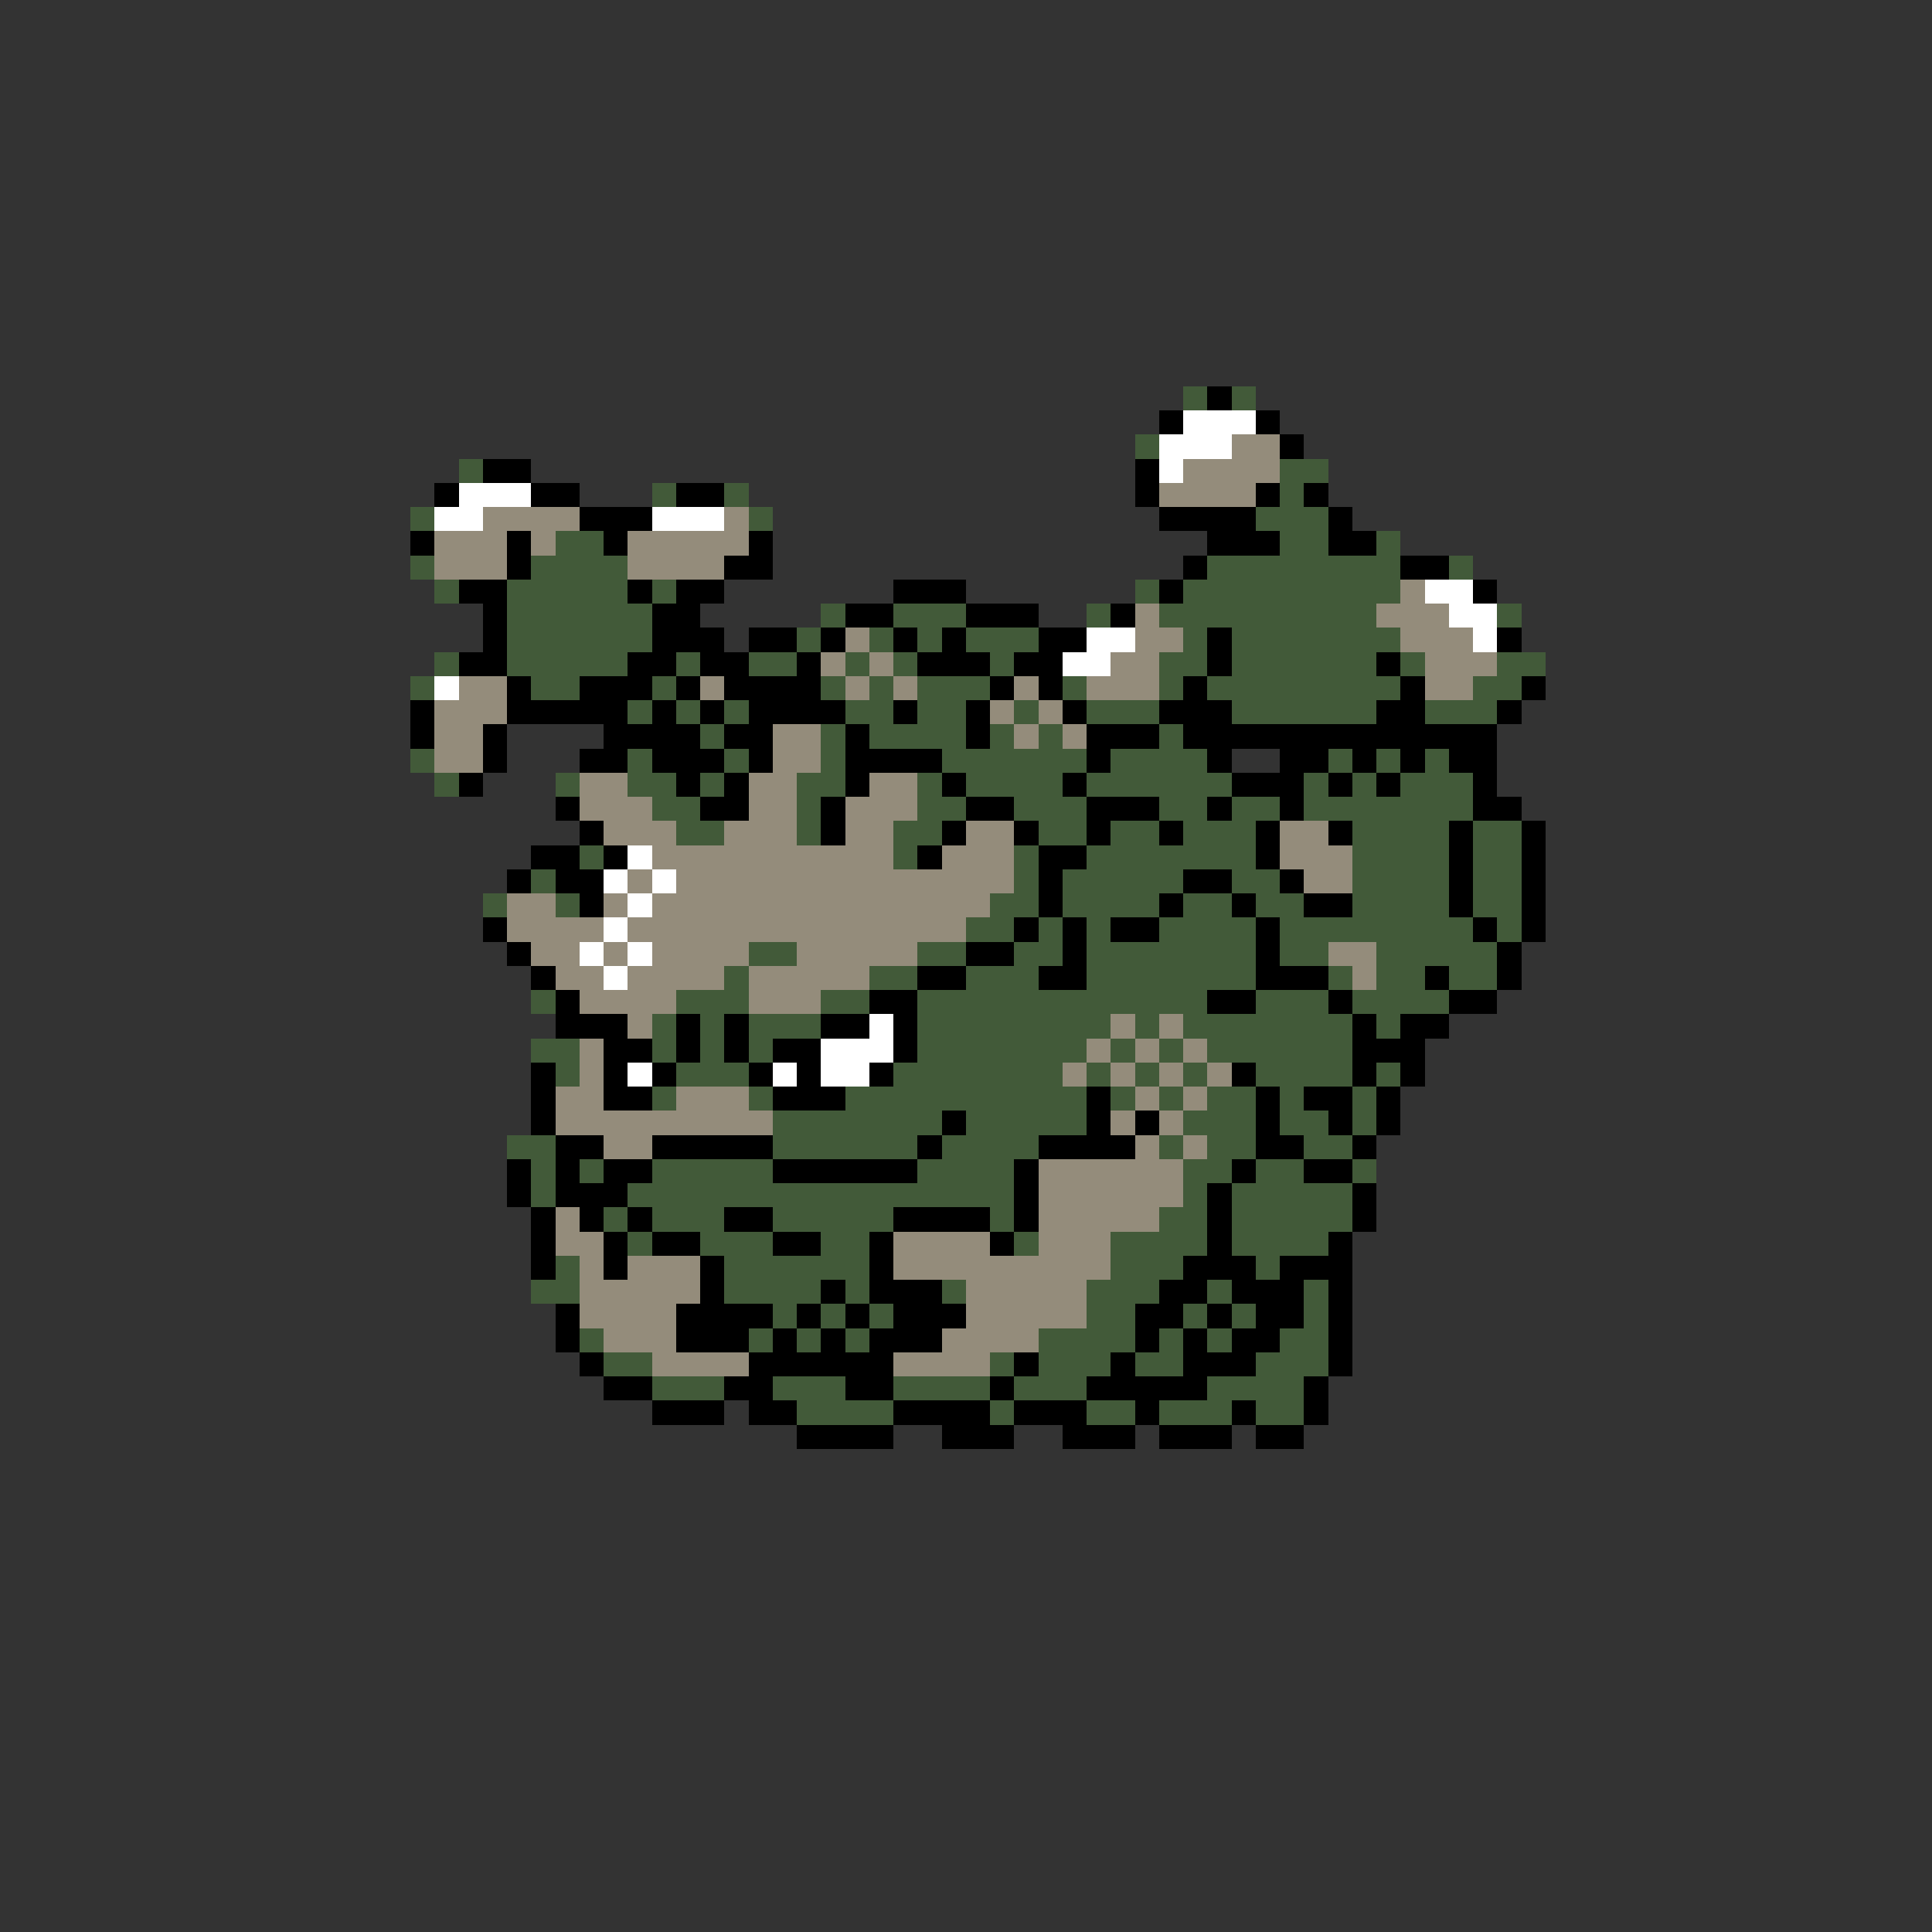<svg xmlns="http://www.w3.org/2000/svg" viewBox="0 -0.5 80 80" shape-rendering="crispEdges">
<rect x="0" y="-0.5" width="80" height="80" fill="#333333" stroke="none"/>
<path stroke="#425a39" d="M49 16h1M51 16h1M47 18h1M19 19h1M53 19h2M27 20h1M30 20h1M53 20h1M17 21h1M31 21h1M52 21h3M23 22h2M53 22h2M57 22h1M17 23h1M22 23h4M50 23h8M60 23h1M18 24h1M21 24h5M27 24h1M47 24h1M49 24h9M21 25h6M34 25h1M37 25h3M45 25h1M48 25h9M62 25h1M21 26h6M33 26h1M36 26h1M38 26h1M40 26h3M49 26h1M51 26h7M18 27h1M21 27h5M28 27h1M31 27h2M35 27h1M37 27h1M41 27h1M48 27h2M51 27h6M58 27h1M62 27h2M17 28h1M22 28h2M27 28h1M34 28h1M36 28h1M38 28h3M44 28h1M48 28h1M50 28h8M61 28h2M26 29h1M28 29h1M30 29h1M35 29h2M38 29h2M42 29h1M45 29h3M51 29h6M59 29h3M29 30h1M34 30h1M36 30h4M41 30h1M43 30h1M48 30h1M17 31h1M26 31h1M30 31h1M34 31h1M39 31h6M46 31h4M55 31h1M57 31h1M59 31h1M18 32h1M23 32h1M26 32h2M29 32h1M33 32h2M38 32h1M40 32h4M45 32h6M54 32h1M56 32h1M58 32h3M27 33h2M33 33h1M38 33h2M42 33h3M48 33h2M51 33h2M54 33h7M28 34h2M33 34h1M37 34h2M43 34h2M46 34h2M49 34h3M56 34h4M61 34h2M24 35h1M37 35h1M42 35h1M45 35h7M56 35h4M61 35h2M22 36h1M42 36h1M44 36h5M51 36h2M56 36h4M61 36h2M20 37h1M23 37h1M41 37h2M44 37h4M49 37h2M52 37h2M56 37h4M61 37h2M40 38h2M43 38h1M45 38h1M48 38h4M53 38h8M62 38h1M31 39h2M38 39h2M42 39h2M45 39h7M53 39h2M57 39h5M30 40h1M36 40h2M40 40h3M45 40h7M55 40h1M57 40h2M60 40h2M22 41h1M28 41h3M34 41h2M38 41h12M52 41h3M56 41h4M27 42h1M29 42h1M31 42h3M38 42h8M47 42h1M49 42h7M57 42h1M22 43h2M27 43h1M29 43h1M31 43h1M38 43h7M46 43h1M48 43h1M50 43h6M23 44h1M28 44h3M37 44h7M45 44h1M47 44h1M49 44h1M52 44h4M57 44h1M27 45h1M31 45h1M35 45h10M46 45h1M48 45h1M50 45h2M53 45h1M56 45h1M32 46h7M40 46h5M49 46h3M53 46h2M56 46h1M21 47h2M32 47h6M39 47h4M48 47h1M50 47h2M54 47h2M22 48h1M24 48h1M27 48h5M38 48h4M49 48h2M52 48h2M56 48h1M22 49h1M26 49h16M49 49h1M51 49h5M25 50h1M27 50h3M32 50h5M41 50h1M48 50h2M51 50h5M26 51h1M29 51h3M34 51h2M42 51h1M46 51h4M51 51h4M23 52h1M30 52h6M46 52h3M52 52h1M22 53h2M30 53h4M35 53h1M39 53h1M45 53h3M50 53h1M54 53h1M32 54h1M34 54h1M36 54h1M45 54h2M49 54h1M51 54h1M54 54h1M24 55h1M31 55h1M33 55h1M35 55h1M43 55h4M48 55h1M50 55h1M53 55h2M25 56h2M41 56h1M43 56h3M47 56h2M52 56h3M27 57h3M32 57h3M37 57h4M42 57h3M50 57h4M33 58h4M41 58h1M45 58h2M48 58h3M52 58h2" />
<path stroke="#000000" d="M50 16h1M48 17h1M52 17h1M53 18h1M20 19h2M47 19h1M18 20h1M22 20h2M28 20h2M47 20h1M52 20h1M54 20h1M24 21h3M48 21h4M55 21h1M17 22h1M21 22h1M25 22h1M31 22h1M50 22h3M55 22h2M21 23h1M30 23h2M49 23h1M58 23h2M19 24h2M26 24h1M28 24h2M37 24h3M48 24h1M61 24h1M20 25h1M27 25h2M35 25h2M40 25h3M46 25h1M20 26h1M27 26h3M31 26h2M34 26h1M37 26h1M39 26h1M43 26h2M50 26h1M62 26h1M19 27h2M26 27h2M29 27h2M33 27h1M38 27h3M42 27h2M50 27h1M57 27h1M21 28h1M24 28h3M28 28h1M30 28h4M41 28h1M43 28h1M49 28h1M58 28h1M63 28h1M17 29h1M21 29h5M27 29h1M29 29h1M31 29h4M37 29h1M40 29h1M44 29h1M48 29h3M57 29h2M62 29h1M17 30h1M20 30h1M25 30h4M30 30h2M35 30h1M40 30h1M45 30h3M49 30h13M20 31h1M24 31h2M27 31h3M31 31h1M35 31h4M45 31h1M50 31h1M53 31h2M56 31h1M58 31h1M60 31h2M19 32h1M28 32h1M30 32h1M35 32h1M39 32h1M44 32h1M51 32h3M55 32h1M57 32h1M61 32h1M23 33h1M29 33h2M34 33h1M40 33h2M45 33h3M50 33h1M53 33h1M61 33h2M24 34h1M34 34h1M39 34h1M42 34h1M45 34h1M48 34h1M52 34h1M55 34h1M60 34h1M63 34h1M22 35h2M25 35h1M38 35h1M43 35h2M52 35h1M60 35h1M63 35h1M21 36h1M23 36h2M43 36h1M49 36h2M53 36h1M60 36h1M63 36h1M24 37h1M43 37h1M48 37h1M51 37h1M54 37h2M60 37h1M63 37h1M20 38h1M42 38h1M44 38h1M46 38h2M52 38h1M61 38h1M63 38h1M21 39h1M40 39h2M44 39h1M52 39h1M62 39h1M22 40h1M38 40h2M43 40h2M52 40h3M59 40h1M62 40h1M23 41h1M36 41h2M50 41h2M55 41h1M60 41h2M23 42h3M28 42h1M30 42h1M34 42h2M37 42h1M56 42h1M58 42h2M25 43h2M28 43h1M30 43h1M32 43h2M37 43h1M56 43h3M22 44h1M25 44h1M27 44h1M31 44h1M33 44h1M36 44h1M51 44h1M56 44h1M58 44h1M22 45h1M25 45h2M32 45h3M45 45h1M52 45h1M54 45h2M57 45h1M22 46h1M39 46h1M45 46h1M47 46h1M52 46h1M55 46h1M57 46h1M23 47h2M27 47h5M38 47h1M43 47h4M52 47h2M56 47h1M21 48h1M23 48h1M25 48h2M32 48h6M42 48h1M51 48h1M54 48h2M21 49h1M23 49h3M42 49h1M50 49h1M56 49h1M22 50h1M24 50h1M26 50h1M30 50h2M37 50h4M42 50h1M50 50h1M56 50h1M22 51h1M25 51h1M27 51h2M32 51h2M36 51h1M41 51h1M50 51h1M55 51h1M22 52h1M25 52h1M29 52h1M36 52h1M49 52h3M53 52h3M29 53h1M34 53h1M36 53h3M48 53h2M51 53h3M55 53h1M23 54h1M28 54h4M33 54h1M35 54h1M37 54h3M47 54h2M50 54h1M52 54h2M55 54h1M23 55h1M28 55h3M32 55h1M34 55h1M36 55h3M47 55h1M49 55h1M51 55h2M55 55h1M24 56h1M31 56h6M42 56h1M46 56h1M49 56h3M55 56h1M25 57h2M30 57h2M35 57h2M41 57h1M45 57h5M54 57h1M27 58h3M31 58h2M37 58h4M42 58h3M47 58h1M51 58h1M54 58h1M33 59h4M39 59h3M44 59h3M48 59h3M52 59h2" />
<path stroke="#ffffff" d="M49 17h3M48 18h3M48 19h1M19 20h3M18 21h2M27 21h3M59 24h2M60 25h2M45 26h2M61 26h1M44 27h2M18 28h1M26 35h1M25 36h1M27 36h1M26 37h1M25 38h1M24 39h1M26 39h1M25 40h1M36 42h1M34 43h3M26 44h1M32 44h1M34 44h2" />
<path stroke="#948c7b" d="M51 18h2M49 19h4M48 20h4M20 21h4M30 21h1M18 22h3M22 22h1M26 22h5M18 23h3M26 23h4M58 24h1M47 25h1M57 25h3M35 26h1M47 26h2M58 26h3M34 27h1M36 27h1M46 27h2M59 27h3M19 28h2M29 28h1M35 28h1M37 28h1M42 28h1M45 28h3M59 28h2M18 29h3M41 29h1M43 29h1M18 30h2M32 30h2M42 30h1M44 30h1M18 31h2M32 31h2M24 32h2M31 32h2M36 32h2M24 33h3M31 33h2M35 33h3M25 34h3M30 34h3M35 34h2M40 34h2M53 34h2M27 35h10M39 35h3M53 35h3M26 36h1M28 36h14M54 36h2M21 37h2M25 37h1M27 37h14M21 38h4M26 38h14M22 39h2M25 39h1M27 39h4M33 39h5M55 39h2M23 40h2M26 40h4M31 40h5M56 40h1M24 41h4M31 41h3M26 42h1M46 42h1M48 42h1M24 43h1M45 43h1M47 43h1M49 43h1M24 44h1M44 44h1M46 44h1M48 44h1M50 44h1M23 45h2M28 45h3M47 45h1M49 45h1M23 46h9M46 46h1M48 46h1M25 47h2M47 47h1M49 47h1M43 48h6M43 49h6M23 50h1M43 50h5M23 51h2M37 51h4M43 51h3M24 52h1M26 52h3M37 52h9M24 53h5M40 53h5M24 54h4M40 54h5M25 55h3M39 55h4M27 56h4M37 56h4" />
</svg>